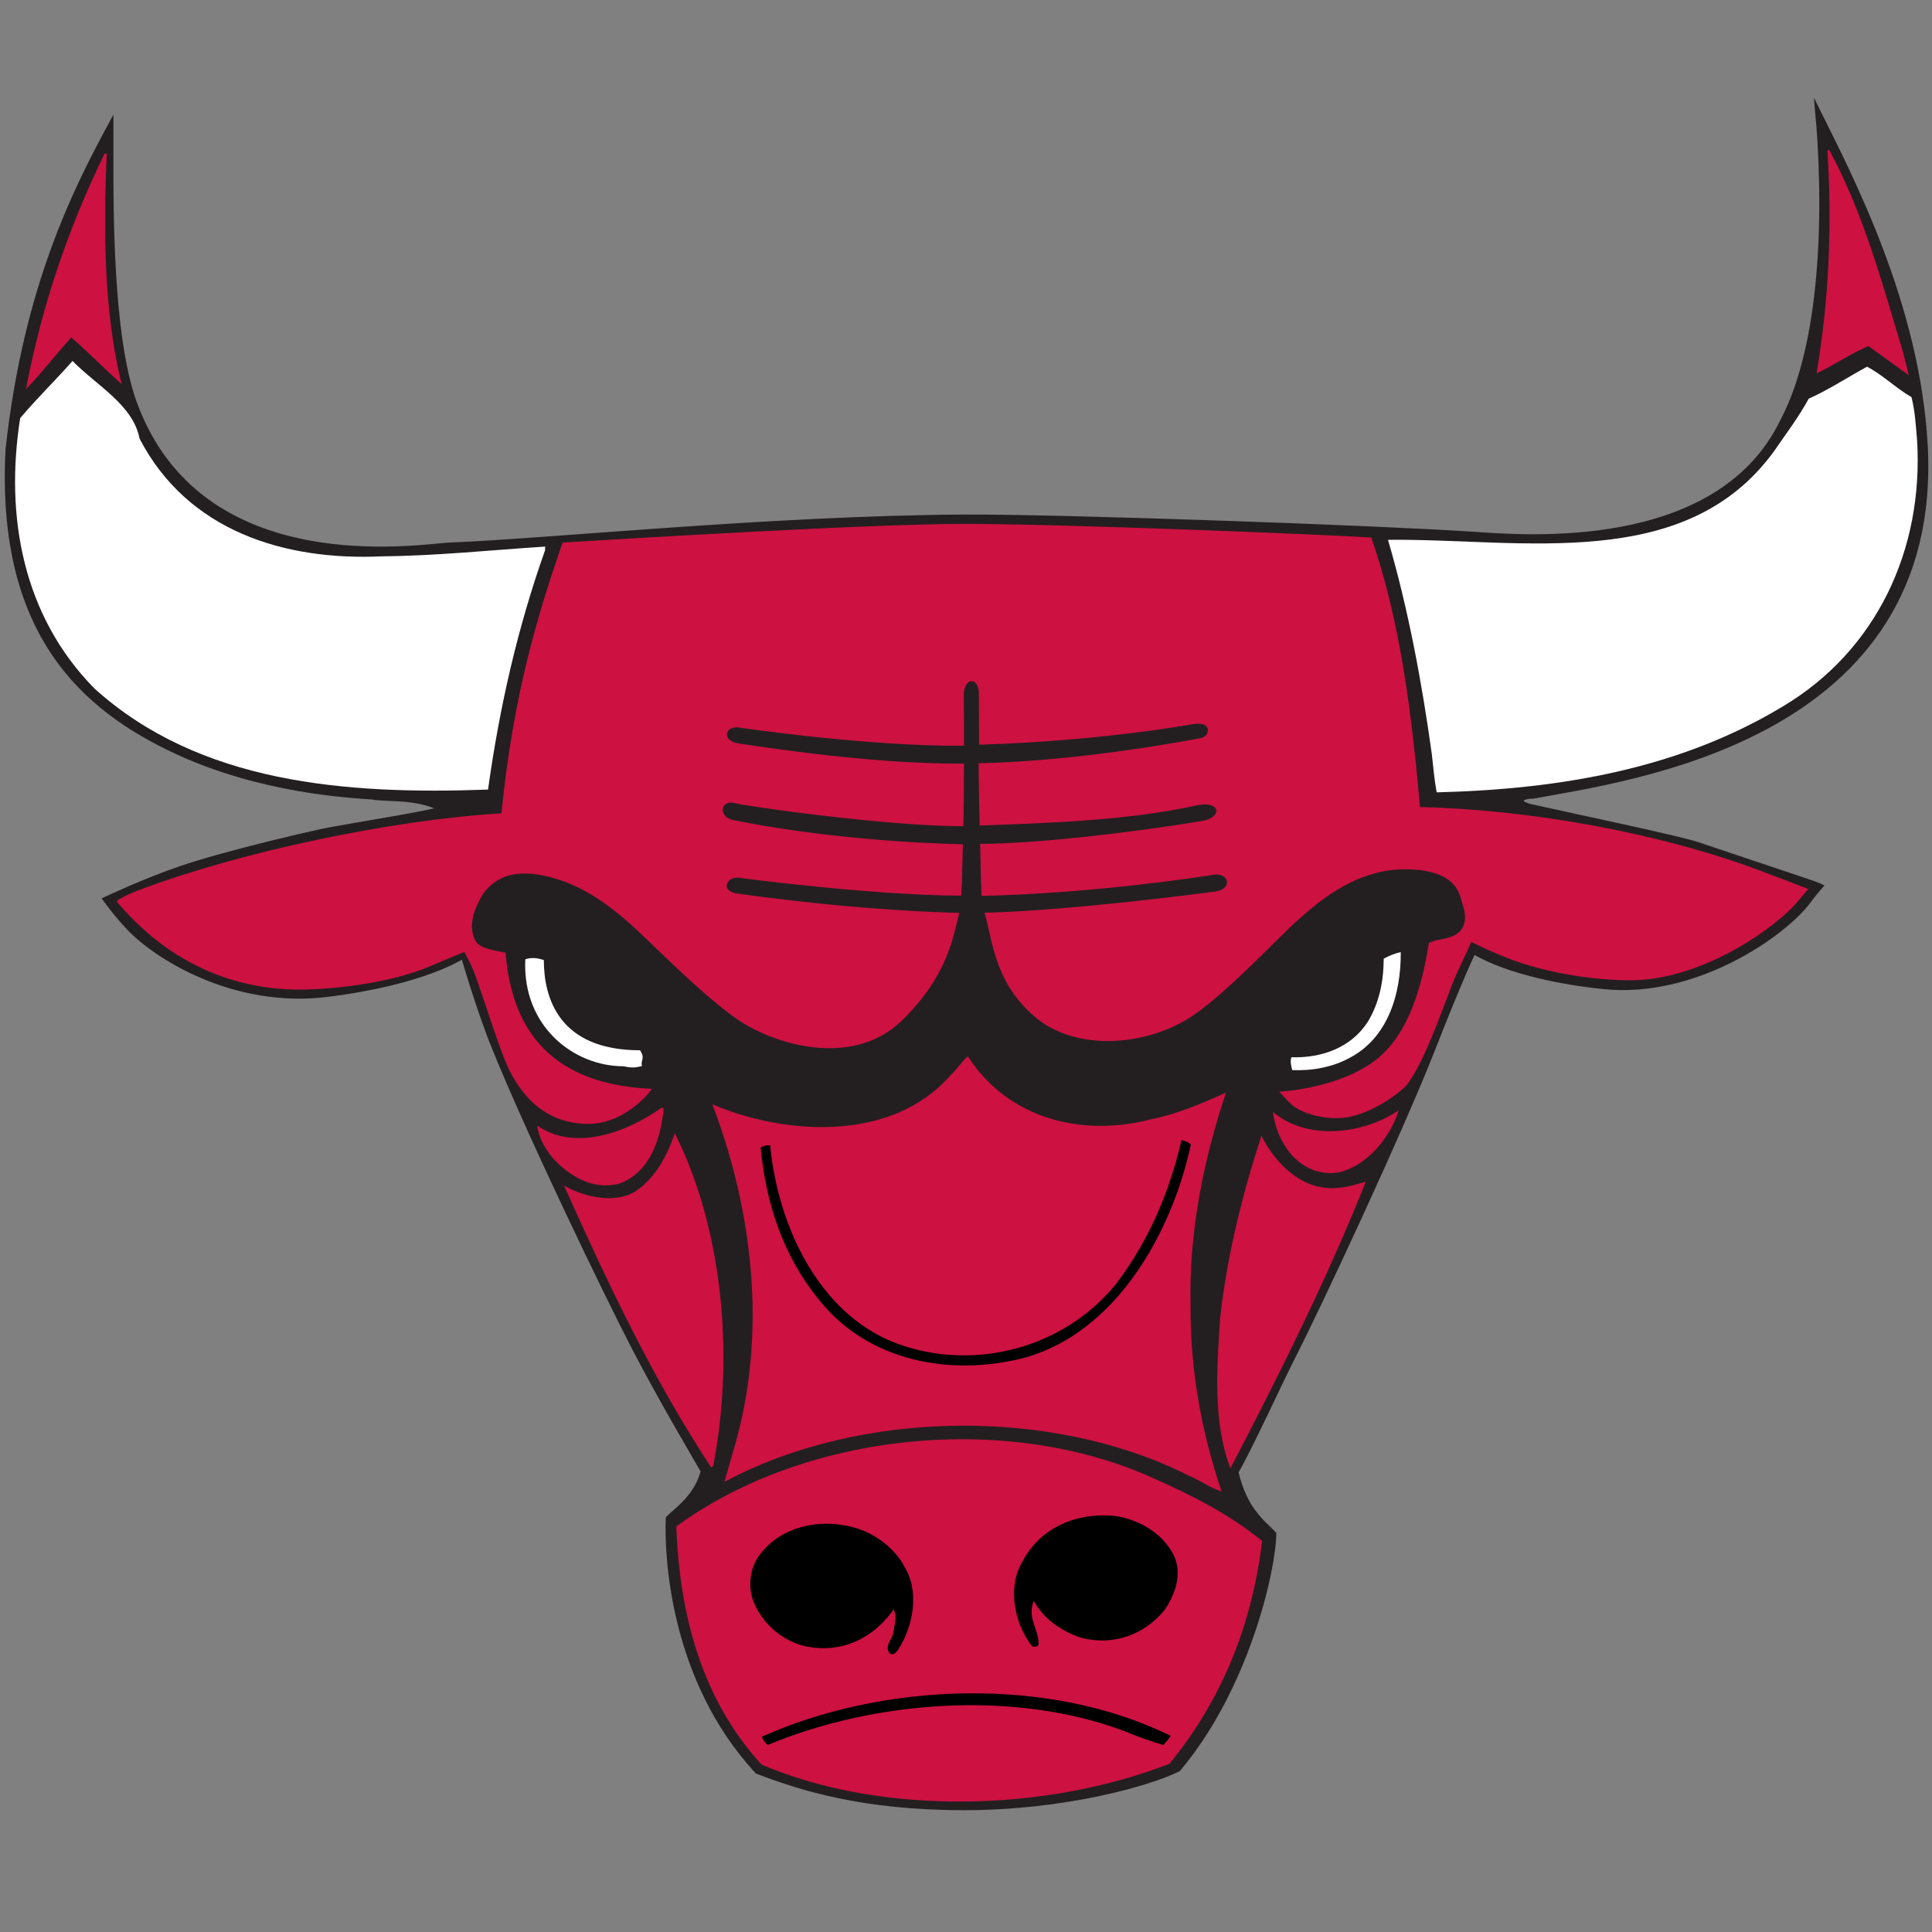 <svg version="1.1" id="Layer_1" xmlns="http://www.w3.org/2000/svg" xmlns:xlink="http://www.w3.org/1999/xlink" x="0px" y="0px" viewBox="0 0 200 200" enable-background="new 0 0 200 200" xml:space="preserve" preserveAspectRatio="xMidYMid">
<rect x="0" y="0" width="200" height="200" fill="#808080" stroke="none"/>
<g>
	<path fill="#231F20" d="M100.011,53.523c10.138-0.036,42.614,1.116,52.511,1.781c5.2,0.341,25.356,2.122,32.035-11.749
		c4.58-8.71,4.38-23.661,3.599-32.099c3.518,7.071,10.316,20.133,11.136,34.527c1.741,30.587-30.974,34.636-40.572,36.436
		c-1.521,0-1.721,0.737-0.319,1.061c3.298,0.755,15.376,3.275,17.377,3.958c2.019,0.684,8.859,2.969,10.878,3.652
		c1.521,0.504,1.801,0.647,1.801,0.647s-0.76,0.882-1.219,1.511c-2.46,3.365-11.641,9.878-21.218,8.889
		c-9.699-1.008-13.477-3.653-13.477-3.653s-1.139,2.25-4.18,10.004c-3.4,8.671-11.918,26.917-14.736,32.405
		c-1.04,2.052-4.541,9.609-5.68,11.48c0.9,3.922,2.74,5.181,3.919,6.405c-0.06,3.923-2.878,16.05-9.897,24.362
		c-2.979,1.494-11.778,3.995-22.175,3.995c-10.421,0-16.859-2.016-21.397-3.761c-8.9-9.591-9.38-22.598-9.219-26.198
		c0.841-0.863,2.961-2.231,3.62-4.893c-1.419-2.466-4.32-7.343-7.18-12.831c-2.839-5.486-10.916-22.22-14.497-31.126
		c-1.598-3.959-3.158-9.374-3.158-9.374s-3.941,2.735-14.097,3.993c-9.601,1.189-17.437-3.832-20.198-6.567
		c-1.38-1.367-2.758-3.275-2.758-3.275s4.019-1.908,7.818-3.202c4.3-1.475,12.478-3.382,14.557-3.833
		c2.481-0.521,11.098-1.835,12.437-2.339c-2.737-1.331-5.478-0.917-7.219-1.224c-2.559-0.181-11.497-0.666-20.174-4.678
		C8.827,73.422-0.171,65.704,0.83,46.541c1.858-17.004,7.139-27.132,10.657-33.665c0.021,5.578-0.361,21.159,2.421,28.824
		c6.837,18.767,29.674,14.845,32.673,14.719C56.499,56.042,80.155,53.612,100.011,53.523"/>
	<path fill="none" stroke="#231F20" stroke-width="0.514" stroke-miterlimit="6" d="M100.011,53.523
		c10.138-0.036,42.614,1.116,52.511,1.781c5.2,0.341,25.356,2.122,32.035-11.749c4.58-8.71,4.38-23.661,3.599-32.099
		c3.518,7.071,10.316,20.133,11.136,34.527c1.741,30.587-30.974,34.636-40.572,36.436c-1.521,0-1.721,0.737-0.319,1.061
		c3.298,0.755,15.376,3.275,17.377,3.958c2.019,0.684,8.859,2.969,10.878,3.652c1.521,0.504,1.801,0.647,1.801,0.647
		s-0.76,0.882-1.219,1.511c-2.46,3.365-11.641,9.878-21.218,8.889c-9.699-1.008-13.477-3.653-13.477-3.653s-1.139,2.25-4.18,10.004
		c-3.4,8.671-11.918,26.917-14.736,32.405c-1.04,2.052-4.541,9.609-5.68,11.48c0.9,3.922,2.74,5.181,3.919,6.405
		c-0.06,3.923-2.878,16.05-9.897,24.362c-2.979,1.494-11.778,3.995-22.175,3.995c-10.421,0-16.859-2.016-21.397-3.761
		c-8.9-9.591-9.38-22.598-9.219-26.198c0.841-0.863,2.961-2.231,3.62-4.893c-1.419-2.466-4.32-7.343-7.18-12.831
		c-2.839-5.486-10.916-22.22-14.497-31.126c-1.598-3.959-3.158-9.374-3.158-9.374s-3.941,2.735-14.097,3.993
		c-9.601,1.189-17.437-3.832-20.198-6.567c-1.38-1.367-2.758-3.275-2.758-3.275s4.019-1.908,7.818-3.202
		c4.3-1.475,12.478-3.382,14.557-3.833c2.481-0.521,11.098-1.835,12.437-2.339c-2.737-1.331-5.478-0.917-7.219-1.224
		c-2.559-0.181-11.497-0.666-20.174-4.678C8.827,73.422-0.171,65.704,0.83,46.541c1.858-17.004,7.139-27.132,10.657-33.665
		c0.021,5.578-0.361,21.159,2.421,28.824c6.837,18.767,29.674,14.845,32.673,14.719C56.499,56.042,80.155,53.612,100.011,53.523z"/>
	<path fill="#FFFFFF" d="M145.005,98.558c0.039,4.355-1.341,8.853-5.239,10.923c-1.821,1.007-3.959,1.384-5.999,1.294
		c-0.08-0.396-0.242-0.863-0.08-1.331c3.199,0.108,6.237-1.044,7.919-3.688c1.158-1.925,1.62-4.102,1.637-6.513
		C143.785,98.937,144.385,98.703,145.005,98.558"/>
	<path fill="#FFFFFF" d="M14.448,45.408c4.979,9.572,14.995,12.667,25.175,12.181c5.698-0.054,11.178-0.648,16.817-1.007
		l-0.021,0.396c-2.859,8.061-4.717,16.284-5.898,24.758c-14.738,0.54-29.874-0.631-40.754-10.472
		C2.369,63.742,0.49,53.45,2.089,43.285c1.759-2.088,3.581-3.832,5.421-5.92C9.928,39.866,13.786,41.899,14.448,45.408"/>
	<path fill="#FFFFFF" d="M66.457,110.361c-0.56,0.108-0.841,0.252-1.92,0.018c-5.12,0-10.478-4.102-10.159-11.065
		c0.602-0.234,1.282-0.144,1.92,0.071c0,3.941,1.58,9.339,9.959,9.339C66.836,109.624,66.279,109.714,66.457,110.361"/>
	<path fill="#CD1141" d="M10.947,16.007c-0.34,7.701-0.301,16.158,1.479,23.481c-1.658-1.493-3.318-3.203-5.057-4.696
		c-1.541,1.708-2.982,3.562-4.52,5.182c1.64-8.456,4.338-16.373,8.039-23.967"/>
	<path fill="none" stroke="#CD1141" stroke-width="0.2" d="M10.947,16.007c-0.34,7.701-0.301,16.158,1.479,23.481
		c-1.658-1.493-3.318-3.203-5.057-4.696c-1.541,1.708-2.982,3.562-4.52,5.182c1.64-8.456,4.338-16.373,8.039-23.967H10.947z"/>
	<path fill="#CD1141" d="M196.913,36.519l0.522,2.088l-4.001-2.897c-1.837,0.774-3.519,1.925-5.257,2.771
		c1.241-7.377,1.598-15.06,1.1-22.904C192.816,22.108,194.754,29.359,196.913,36.519"/>
	<path fill="none" stroke="#CD1141" stroke-width="0.2" d="M196.913,36.519l0.522,2.088l-4.001-2.897
		c-1.837,0.774-3.519,1.925-5.257,2.771c1.241-7.377,1.598-15.06,1.1-22.904C192.816,22.108,194.754,29.359,196.913,36.519z"/>
	<path fill="#FFFFFF" d="M197.873,41.108c0.381,1.475,0.441,2.879,0.581,4.425c0.698,11.354-4.201,21.808-13.877,27.584
		c-10.599,6.405-22.857,8.583-35.854,8.907c-0.221-1.17-0.361-2.645-0.501-3.959c-1.038-7.467-2.439-15.024-4.538-22.184
		c13.918-0.144,30.854,3.508,40.032-9.267c1.219-1.78,2.459-3.4,3.521-5.342c2.057-0.919,4.058-2.232,6.038-3.311
		C194.933,38.823,196.215,40.155,197.873,41.108"/>
	<path fill="#CD1141" d="M100.172,109.498c4.219,6.478,11.896,8.313,18.958,6.478c2.678-0.522,5.179-1.601,7.618-2.681
		c-2.24,6.747-3.799,14.286-3.599,21.898c-0.041,6.675,1.139,13.062,3.158,19.052c-0.978-0.322-2.039-1.097-3.178-1.563
		c-14.098-7.145-34.015-6.874-47.973,0.521c0.62-2.25,1.401-4.66,1.86-6.981c2.2-10.725,0.579-22.006-3.101-31.722
		c7.579,3.149,18.537,3.814,24.578-3.149C99.173,110.74,99.552,110.038,100.172,109.498"/>
	<path fill="none" stroke="#CD1141" stroke-width="0.2" d="M100.172,109.498c4.219,6.478,11.896,8.313,18.958,6.478
		c2.678-0.522,5.179-1.601,7.618-2.681c-2.24,6.747-3.799,14.286-3.599,21.898c-0.041,6.675,1.139,13.062,3.158,19.052
		c-0.978-0.322-2.039-1.097-3.178-1.563c-14.098-7.145-34.015-6.874-47.973,0.521c0.62-2.25,1.401-4.66,1.86-6.981
		c2.2-10.725,0.579-22.006-3.101-31.722c7.579,3.149,18.537,3.814,24.578-3.149C99.173,110.74,99.552,110.038,100.172,109.498z"/>
	<path fill="#CD1141" d="M68.599,114.859c-0.322,3.023-1.401,6.442-4.52,7.576c-2.66,0.684-5.019-0.72-6.76-2.591
		c-0.76-0.936-1.36-1.943-1.58-3.113c4.019,2.573,9.279,0.503,12.779-1.962"/>
	<path fill="none" stroke="#CD1141" stroke-width="0.2" d="M68.599,114.859c-0.322,3.023-1.401,6.442-4.52,7.576
		c-2.66,0.684-5.019-0.72-6.76-2.591c-0.76-0.936-1.36-1.943-1.58-3.113c4.019,2.573,9.279,0.503,12.779-1.962L68.599,114.859z"/>
	<path fill="#CD1141" d="M144.605,115.184c-0.921,2.717-3.3,5.506-6.121,6.099c-2.12,0.306-4.097-0.719-5.299-2.59
		c-0.68-1.007-1.059-2.104-1.279-3.347C135.466,118.17,141.024,117.487,144.605,115.184"/>
	<path fill="none" stroke="#CD1141" stroke-width="0.2" d="M144.605,115.184c-0.921,2.717-3.3,5.506-6.121,6.099
		c-2.12,0.306-4.097-0.719-5.299-2.59c-0.68-1.007-1.059-2.104-1.279-3.347C135.466,118.17,141.024,117.487,144.605,115.184z"/>
	<path fill="#CD1141" d="M136.745,122.993c1.5,0.306,3.038-0.073,4.479-0.522c-3.998,10.003-8.838,19.684-13.838,29.291
		c-1.718-4.75-1.318-10.021-0.978-15.312c0.719-6.442,2.26-12.648,4.198-18.621C131.805,120.167,134.086,122.579,136.745,122.993"/>
	<path fill="none" stroke="#CD1141" stroke-width="0.2" d="M136.745,122.993c1.5,0.306,3.038-0.073,4.479-0.522
		c-3.998,10.003-8.838,19.684-13.838,29.291c-1.718-4.75-1.318-10.021-0.978-15.312c0.719-6.442,2.26-12.648,4.198-18.621
		C131.805,120.167,134.086,122.579,136.745,122.993z"/>
	<path fill="#CD1141" d="M73.736,151.709l-0.08,0.071c-6.038-9.194-10.618-18.927-15.058-28.825c2.04,1.098,5.239,1.818,7.38,0.361
		c1.98-1.403,3.119-3.562,3.9-5.739C74.756,127.473,75.915,140.464,73.736,151.709"/>
	<path fill="none" stroke="#CD1141" stroke-width="0.2" d="M73.736,151.709l-0.08,0.071
		c-6.038-9.194-10.618-18.927-15.058-28.825c2.04,1.098,5.239,1.818,7.38,0.361c1.98-1.403,3.119-3.562,3.9-5.739
		C74.756,127.473,75.915,140.464,73.736,151.709z"/>
	<path fill="#CD1141" d="M130.547,159.554c-1.041,8.619-4.121,16.302-9.539,22.942c-12.577,4.912-29.534,5.451-42.114,0.089
		c-6.119-6.711-8.438-15.348-8.778-24.524c13.358-9.717,34.194-11.857,49.431-4.858
		C123.426,154.929,127.147,156.818,130.547,159.554"/>
	<path fill="none" stroke="#CD1141" stroke-width="0.2" d="M130.547,159.554c-1.041,8.619-4.121,16.302-9.539,22.942
		c-12.577,4.912-29.534,5.451-42.114,0.089c-6.119-6.711-8.438-15.348-8.778-24.524c13.358-9.717,34.194-11.857,49.431-4.858
		C123.426,154.929,127.147,156.818,130.547,159.554z"/>
	<path d="M121.568,160.904c0.978,1.942,0.2,4.192-0.939,5.829c-2.141,2.628-5.42,3.778-8.76,2.897c-1.9-0.631-3.719-1.8-4.84-3.671
		c-0.539,1.62,0.662,2.788,0.582,4.354c-0.242,0.307-0.68,0.378-0.921,0.072c-1.798-2.341-2.538-6.081-0.94-8.781
		c1.92-3.653,5.799-5.182,9.759-4.768C117.928,157.232,120.367,158.565,121.568,160.904"/>
	<path fill="none" stroke="#CD1141" stroke-width="0.2" d="M121.568,160.904c0.978,1.942,0.2,4.192-0.939,5.829
		c-2.141,2.628-5.42,3.778-8.76,2.897c-1.9-0.631-3.719-1.8-4.84-3.671c-0.539,1.62,0.662,2.788,0.582,4.354
		c-0.242,0.307-0.68,0.378-0.921,0.072c-1.798-2.341-2.538-6.081-0.94-8.781c1.92-3.653,5.799-5.182,9.759-4.768
		C117.928,157.232,120.367,158.565,121.568,160.904z"/>
	<path d="M93.731,162.162c1.601,2.646,0.882,6.209-0.638,8.62c-0.241,0.378-0.62,0.774-1.062,0.45
		c-0.679-0.846,0.302-1.548,0.381-2.41c0.081-0.612,0.32-1.387,0.081-2.016c-2.141,2.952-5.34,4.408-8.9,3.762
		c-2.52-0.469-4.858-2.429-5.758-4.93c-0.519-1.548-0.28-3.419,0.718-4.732c2.361-3.166,6.7-3.923,10.341-2.734
		C90.794,158.798,92.774,160.292,93.731,162.162"/>
	<path fill="none" stroke="#CD1141" stroke-width="0.2" d="M93.731,162.162c1.601,2.646,0.882,6.209-0.638,8.62
		c-0.241,0.378-0.62,0.774-1.062,0.45c-0.679-0.846,0.302-1.548,0.381-2.41c0.081-0.612,0.32-1.387,0.081-2.016
		c-2.141,2.952-5.34,4.408-8.9,3.762c-2.52-0.469-4.858-2.429-5.758-4.93c-0.519-1.548-0.28-3.419,0.718-4.732
		c2.361-3.166,6.7-3.923,10.341-2.734C90.794,158.798,92.774,160.292,93.731,162.162z"/>
	<path d="M121.327,179.651c-0.299,0.541-0.46,0.594-0.859,1.116c-1.28-0.396-2.639-0.846-3.939-1.403
		c-11.518-4.408-26.197-3.184-37.095,1.403c-0.298-0.305-0.54-0.575-0.68-1.043C91.394,174.038,108.649,173.355,121.327,179.651"/>
	<path fill="none" stroke="#CD1141" stroke-width="0.2" d="M121.327,179.651c-0.299,0.541-0.46,0.594-0.859,1.116
		c-1.28-0.396-2.639-0.846-3.939-1.403c-11.518-4.408-26.197-3.184-37.095,1.403c-0.298-0.305-0.54-0.575-0.68-1.043
		C91.394,174.038,108.649,173.355,121.327,179.651z"/>
	<path fill="#CD1141" d="M182.237,90.245c-10.46-3.94-23.937-6.35-35.334-6.602c-1.1-12.776-2.561-20.729-5.021-27.907
		c-5.877-0.343-31.953-1.404-42.031-1.404c-10.06,0-35.655,1.583-41.535,1.925C55.938,63.131,53.24,71.659,52,84.29
		c-11.518,0.684-27.095,3.995-37.552,7.935c-1.601,0.593-2.26,1.116-2.281,1.062c1.601,1.799,7.419,8.799,18.278,9.05
		c3.438,0.072,9.917-0.594,14.137-2.446c1.16-0.505,3.539-1.476,3.539-1.476s0.781,1.439,1.142,2.429
		c1.178,3.257,2.579,7.935,3.578,9.95c1.521,2.986,3.918,5.362,7.878,5.451c3.599,0.09,6.16-2.843,6.58-3.437
		c-10.159-0.503-14.398-5.973-15.058-14.105c-2.4-0.432-3.059-0.685-3.381-1.961c-0.319-1.278,0.101-2.646,1.061-4.265
		c1.139-1.511,3.098-3.041,7.899-1.53c3.179,1.008,5.698,3.059,7.457,4.589c2.099,1.853,8.2,8.186,11.858,10.382
		c3.861,2.321,11.357,4.354,16.197-0.377c4.66-4.589,5.221-8.475,5.841-10.94c-8.099-0.235-15.779-1.026-22.857-1.998
		c-2.039-0.288-1.16-2.213,0.459-1.8c0,0,13.319,1.763,22.637,1.818c0.081-1.079,0.101-2.986,0.161-5.127
		c-5.54-0.127-14.837-0.72-23.678-2.501c-1.759-0.36-1.437-2.393,0.242-1.943c1.279,0.343,15.737,2.376,23.496,2.376
		c0.039-1.674,0.06-4.031,0.06-6.281c-5.078,0.037-12.518-0.449-23.257-2.086c-1.878-0.288-1.559-2.016,0.021-1.854
		c0,0,13.277,1.98,23.236,1.891c0-1.548,0-3.329-0.021-5.129c-0.018-1.997,1.759-2.087,1.759-0.162c0,0.702,0.021,2.699,0.021,5.182
		c9.559-0.288,17.977-1.403,21.915-2.105c2.32-0.432,2.061,1.421,0.981,1.619c-1.279,0.234-12.377,2.374-22.936,2.609
		c0,1.853,0.06,4.282,0.098,6.243c7.099-0.252,15.299-0.522,22.318-2.069c2.66-0.593,2.919,1.422,0.638,1.799
		c-6.918,1.152-16.897,2.34-22.897,2.376c0.042,1.727,0.06,3.815,0.14,5.182c11.298-0.27,21.997-1.871,23.818-2.177
		c1.857-0.324,2.257,1.655,0.28,1.926c-1.98,0.27-15.257,1.978-23.758,2.195c0.841,2.914,1.001,7.035,5.12,10.579
		c3.98,3.418,10.719,3.131,15.478,0.379c3.68-2.125,9.578-8.584,11.698-10.418c1.759-1.548,5.838-5.344,11.339-5.236
		c5.498,0.108,5.519,2.915,5.838,3.778c0.319,0.846,0.501,2.394-0.721,3.132c-0.978,0.593-1.879,0.449-2.797,0.881
		c-0.701,4.443-2.081,9.517-5.62,12.199c-3.799,2.878-9.739,3.219-9.739,3.219s0.82,0.901,1.1,1.152
		c0.62,0.594,2.68,1.583,5.26,1.368c2.439-0.217,5.319-2.106,6.518-3.329c1.819-2.357,3.518-7.359,4.78-10.597
		c0.48-1.224,1.581-3.384,1.938-4.32c1.121,0.522,1.681,0.846,3.739,1.674c4.281,1.709,9.8,2.411,13.238,2.321
		c5.62-0.126,12.038-3.563,15.878-7.125c0.659-0.612,1.921-2.177,1.921-2.177S183.215,90.606,182.237,90.245"/>
	<path fill="none" stroke="#CD1141" stroke-width="0.2" d="M182.237,90.245c-10.46-3.94-23.937-6.35-35.334-6.602
		c-1.1-12.776-2.561-20.729-5.021-27.907c-5.877-0.343-31.953-1.404-42.031-1.404c-10.06,0-35.655,1.583-41.535,1.925
		C55.938,63.131,53.24,71.659,52,84.29c-11.518,0.684-27.095,3.995-37.552,7.935c-1.601,0.593-2.26,1.116-2.281,1.062
		c1.601,1.799,7.419,8.799,18.278,9.05c3.438,0.072,9.917-0.594,14.137-2.446c1.16-0.505,3.539-1.476,3.539-1.476
		s0.781,1.439,1.142,2.429c1.178,3.257,2.579,7.935,3.578,9.95c1.521,2.986,3.918,5.362,7.878,5.451
		c3.599,0.09,6.16-2.843,6.58-3.437c-10.159-0.503-14.398-5.973-15.058-14.105c-2.4-0.432-3.059-0.685-3.381-1.961
		c-0.319-1.278,0.101-2.646,1.061-4.265c1.139-1.511,3.098-3.041,7.899-1.53c3.179,1.008,5.698,3.059,7.457,4.589
		c2.099,1.853,8.2,8.186,11.858,10.382c3.861,2.321,11.357,4.354,16.197-0.377c4.66-4.589,5.221-8.475,5.841-10.94
		c-8.099-0.235-15.779-1.026-22.857-1.998c-2.039-0.288-1.16-2.213,0.459-1.8c0,0,13.319,1.763,22.637,1.818
		c0.081-1.079,0.101-2.986,0.161-5.127c-5.54-0.127-14.837-0.72-23.678-2.501c-1.759-0.36-1.437-2.393,0.242-1.943
		c1.279,0.343,15.737,2.376,23.496,2.376c0.039-1.674,0.06-4.031,0.06-6.281c-5.078,0.037-12.518-0.449-23.257-2.086
		c-1.878-0.288-1.559-2.016,0.021-1.854c0,0,13.277,1.98,23.236,1.891c0-1.548,0-3.329-0.021-5.129
		c-0.018-1.997,1.759-2.087,1.759-0.162c0,0.702,0.021,2.699,0.021,5.182c9.559-0.288,17.977-1.403,21.915-2.105
		c2.32-0.432,2.061,1.421,0.981,1.619c-1.279,0.234-12.377,2.374-22.936,2.609c0,1.853,0.06,4.282,0.098,6.243
		c7.099-0.252,15.299-0.522,22.318-2.069c2.66-0.593,2.919,1.422,0.638,1.799c-6.918,1.152-16.897,2.34-22.897,2.376
		c0.042,1.727,0.06,3.815,0.14,5.182c11.298-0.27,21.997-1.871,23.818-2.177c1.857-0.324,2.257,1.655,0.28,1.926
		c-1.98,0.27-15.257,1.978-23.758,2.195c0.841,2.914,1.001,7.035,5.12,10.579c3.98,3.418,10.719,3.131,15.478,0.379
		c3.68-2.125,9.578-8.584,11.698-10.418c1.759-1.548,5.838-5.344,11.339-5.236c5.498,0.108,5.519,2.915,5.838,3.778
		c0.319,0.846,0.501,2.394-0.721,3.132c-0.978,0.593-1.879,0.449-2.797,0.881c-0.701,4.443-2.081,9.517-5.62,12.199
		c-3.799,2.878-9.739,3.219-9.739,3.219s0.82,0.901,1.1,1.152c0.62,0.594,2.68,1.583,5.26,1.368
		c2.439-0.217,5.319-2.106,6.518-3.329c1.819-2.357,3.518-7.359,4.78-10.597c0.48-1.224,1.581-3.384,1.938-4.32
		c1.121,0.522,1.681,0.846,3.739,1.674c4.281,1.709,9.8,2.411,13.238,2.321c5.62-0.126,12.038-3.563,15.878-7.125
		c0.659-0.612,1.921-2.177,1.921-2.177S183.215,90.606,182.237,90.245z"/>
	<path d="M123.387,118.459c-1.938,9.069-7.678,19.503-17.276,22.185c-7.6,1.979-16.197,0.449-21.337-5.938
		c-3.778-4.605-5.558-9.968-6.139-15.941c0.381-0.306,0.721-0.306,1.18-0.306c0.799,8.6,5.278,18.136,13.916,20.818
		c7.421,2.374,16.298,0.197,21.677-6.371c3.381-4.407,5.639-9.679,6.819-15.023C122.669,118.026,123.008,118.063,123.387,118.459"/>
	<path fill="none" stroke="#CD1141" stroke-width="0.2" d="M123.387,118.459c-1.938,9.069-7.678,19.503-17.276,22.185
		c-7.6,1.979-16.197,0.449-21.337-5.938c-3.778-4.605-5.558-9.968-6.139-15.941c0.381-0.306,0.721-0.306,1.18-0.306
		c0.799,8.6,5.278,18.136,13.916,20.818c7.421,2.374,16.298,0.197,21.677-6.371c3.381-4.407,5.639-9.679,6.819-15.023
		C122.669,118.026,123.008,118.063,123.387,118.459z"/>
</g>
</svg>

